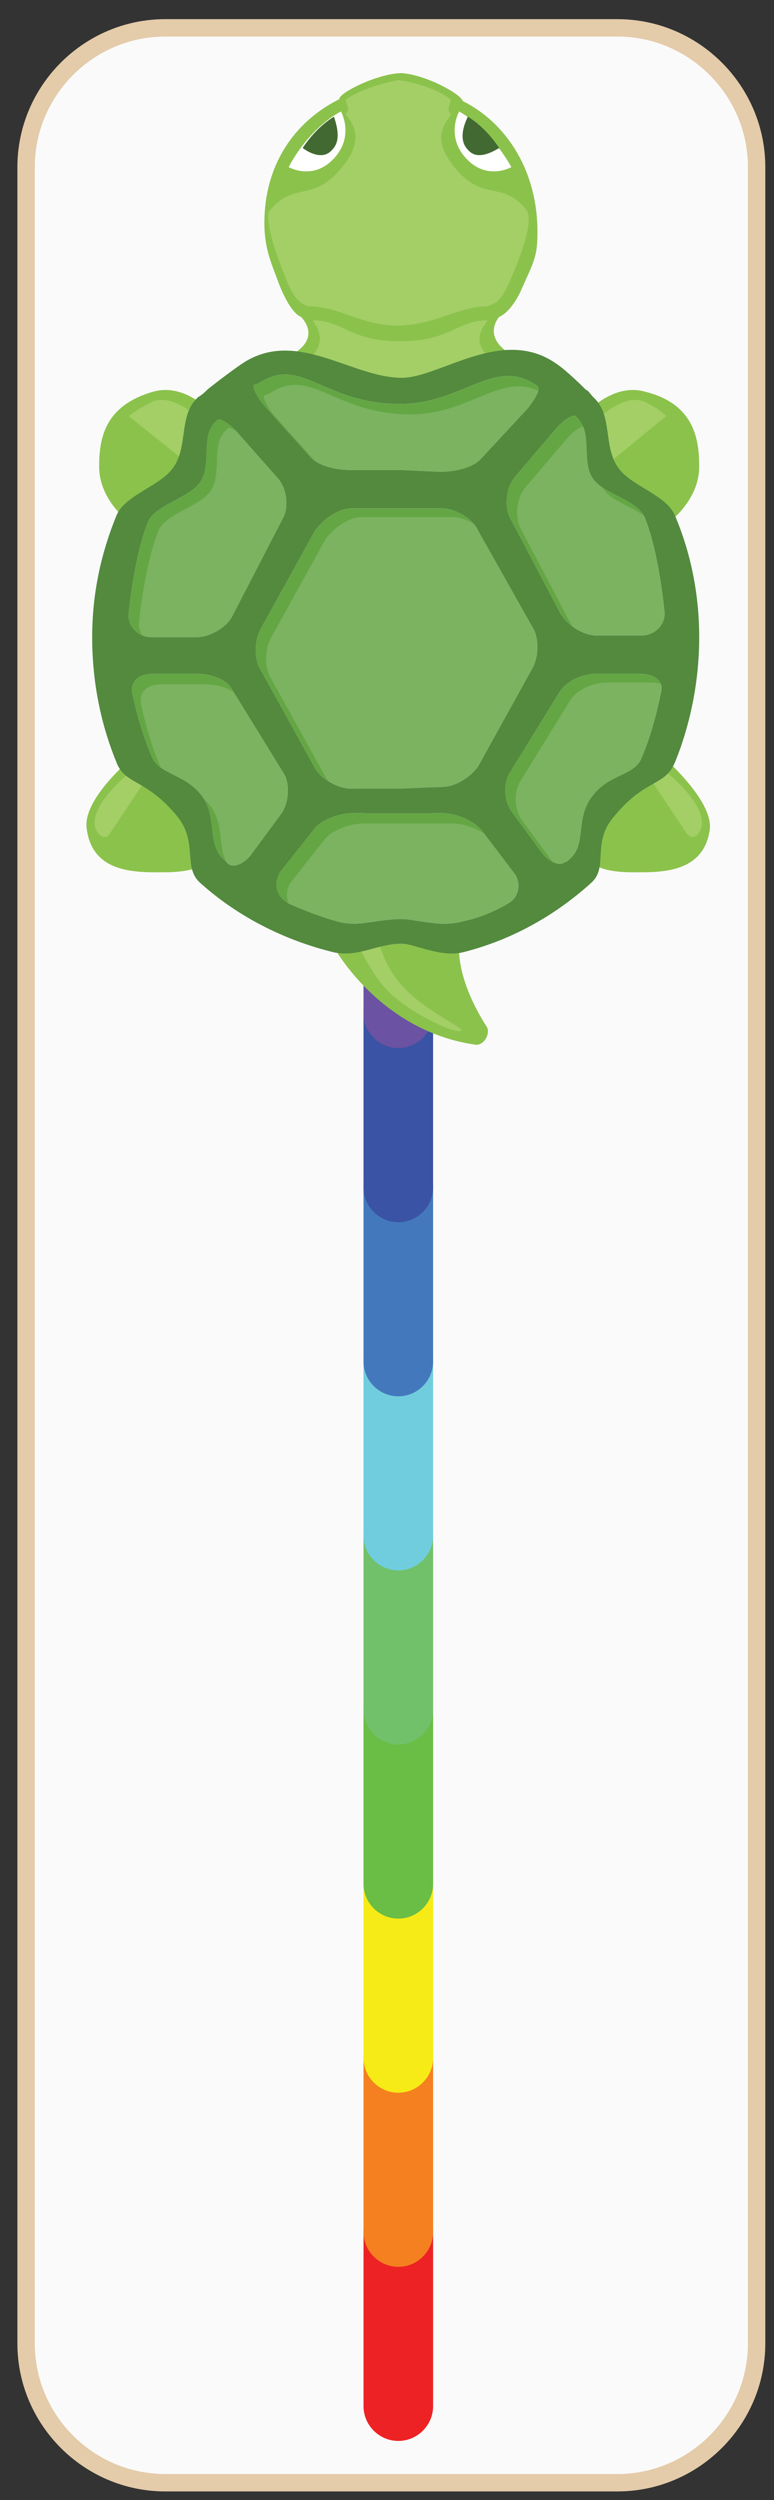 <?xml version="1.0" encoding="utf-8"?>
<!-- Generator: Adobe Illustrator 19.0.1, SVG Export Plug-In . SVG Version: 6.00 Build 0)  -->
<svg version="1.1" id="Layer_1" xmlns="http://www.w3.org/2000/svg" xmlns:xlink="http://www.w3.org/1999/xlink" x="0px" y="0px"
	 width="44.5px" height="143.6px" viewBox="-285.5 324.4 44.5 143.6" style="enable-background:new -285.5 324.4 44.5 143.6;"
	 xml:space="preserve">
<rect x="-285.5" y="324.4" width="44.5" height="143.6" fill="#333333" stroke="none"/>
<style type="text/css">
	.st0{fill:#FAFAFA;stroke:#E4CBA9;stroke-miterlimit:10;}
	.st1{fill:#ED2224;}
	.st2{fill:#F58020;}
	.st3{fill:#F6EB16;}
	.st4{fill:#6ABD45;}
	.st5{fill:#71C16B;}
	.st6{fill:#70CDDD;}
	.st7{fill:#4478BC;}
	.st8{fill:#3A53A4;}
	.st9{fill:#6B52A2;}
	.st10{fill:#B9539F;}
	.st11{fill:#8BC24C;}
	.st12{fill:#A3CF66;}
	.st13{fill:#64A644;}
	.st14{opacity:0.15;}
	.st15{fill:#FFFFFF;}
	.st16{fill:#538A3E;}
	.st17{fill:#426932;}
</style>
<g>
	<path class="st0" d="M-242,459c0,4.4-3.6,8-8,8h-26c-4.4,0-8-3.6-8-8V334c0-4.4,3.6-8,8-8h26c4.4,0,8,3.6,8,8V459z"/>
	<g>
		<path class="st1" d="M-262.6,464.6c-1.1,0-2-0.9-2-2v-10c0-1.1,0.9-2,2-2s2,0.9,2,2v10C-260.6,463.7-261.5,464.6-262.6,464.6z"/>
		<path class="st2" d="M-262.6,454.6c-1.1,0-2-0.9-2-2v-10c0-1.1,0.9-2,2-2s2,0.9,2,2v10C-260.6,453.7-261.5,454.6-262.6,454.6z"/>
		<path class="st3" d="M-262.6,444.6c-1.1,0-2-0.9-2-2v-10c0-1.1,0.9-2,2-2s2,0.9,2,2v10C-260.6,443.7-261.5,444.6-262.6,444.6z"/>
		<path class="st4" d="M-262.6,434.6c-1.1,0-2-0.9-2-2v-10c0-1.1,0.9-2,2-2s2,0.9,2,2v10C-260.6,433.7-261.5,434.6-262.6,434.6z"/>
		<path class="st5" d="M-262.6,424.6c-1.1,0-2-0.9-2-2v-10c0-1.1,0.9-2,2-2s2,0.9,2,2v10C-260.6,423.7-261.5,424.6-262.6,424.6z"/>
		<path class="st6" d="M-262.6,414.6c-1.1,0-2-0.9-2-2v-10c0-1.1,0.9-2,2-2s2,0.9,2,2v10C-260.6,413.7-261.5,414.6-262.6,414.6z"/>
		<path class="st7" d="M-262.6,404.6c-1.1,0-2-0.9-2-2v-10c0-1.1,0.9-2,2-2s2,0.9,2,2v10C-260.6,403.7-261.5,404.6-262.6,404.6z"/>
		<path class="st8" d="M-262.6,394.6c-1.1,0-2-0.9-2-2v-10c0-1.1,0.9-2,2-2s2,0.9,2,2v10C-260.6,393.7-261.5,394.6-262.6,394.6z"/>
		<path class="st9" d="M-262.6,384.6c-1.1,0-2-0.9-2-2v-10c0-1.1,0.9-2,2-2s2,0.9,2,2v10C-260.6,383.7-261.5,384.6-262.6,384.6z"/>
		<path class="st10" d="M-262.6,374.6c-1.1,0-2-0.9-2-2v-10c0-1.1,0.9-2,2-2s2,0.9,2,2v10C-260.6,373.7-261.5,374.6-262.6,374.6z"/>
	</g>
	<g id="Layer_3_2_">
		<g>
			<path class="st11" d="M-258.9,330.2C-258.9,330.2-258.9,330.2-258.9,330.2c2.6,1.3,4.3,4.1,4.3,7.5c0,1.5-0.2,1.7-1,3.5
				c0,0-0.5,1.1-1.2,1.4h0l0,0c0,0-1,1.1,0.6,2.1c1.2,0.8-3.9,2.5-6.1,2.7c-2.2-0.2-7.5-1.9-6.3-2.7c1.6-1,0.4-2.1,0.4-2.1l0,0
				c-0.7-0.3-1.3-2-1.3-2c-0.4-1.1-0.8-1.9-0.8-3.4c0-3.3,1.7-5.8,4.3-7.1c0,0,0,0,0,0c0-0.4,2.3-1.5,3.6-1.5
				C-261,328.7-259,329.8-258.9,330.2L-258.9,330.2z M-271.6,350.3c0,0-2.3-4.2-5.1-3.4c-2.8,0.8-3.1,2.7-3.1,4.3
				c0,2.3,2.4,3.7,2.4,3.7C-276,352.3-271.6,350.3-271.6,350.3z M-247.7,354.9c0,0,2.4-1.4,2.4-3.7c0-1.6-0.3-3.6-3.1-4.3
				c-2.8-0.8-5.1,3.4-5.1,3.4S-249.1,352.3-247.7,354.9z M-277.4,367.5c0,0-3.5,2.7-3.1,4.6c0.4,2.6,3.1,2.4,4.7,2.4
				c3.3-0.1,2.2-1.7,2.2-1.7S-275.8,370-277.4,367.5z M-251.6,372.8c0,0-1,1.6,2.2,1.7c1.6,0,4.3,0.2,4.7-2.4
				c0.3-1.8-3.1-4.6-3.1-4.6C-249.4,370-251.6,372.8-251.6,372.8z M-266.3,378.8c0,0,2.6,4.8,8.1,5.6c0.5,0.1,0.9-0.6,0.7-1
				c-1.8-2.8-1.6-4.6-1.6-4.6l-3.3-1.2L-266.3,378.8z"/>
			<path class="st12" d="M-267.7,342c-0.6-0.1-0.9-0.6-1.2-1.2c-1.2-2.9-1.3-4-1.1-4.3c1.5-1.8,2.6-0.3,4.4-2.8
				c1.3-1.8-0.2-2.7,0-2.8c0.3-0.2-0.1-0.7,0-0.8c1.2-0.8,3-1.1,3-1.1s1.8,0.2,3,1.1c0.1,0.1-0.3,0.6,0,0.8c0.2,0.2-1.3,1,0,2.8
				c1.8,2.5,2.9,0.9,4.4,2.8c0.2,0.4,0.2,1.4-1.1,4.3c-0.3,0.6-0.5,1-1.2,1.2c-1.7,0-3,1.1-5.2,1.1C-264.7,343.1-266,342-267.7,342z
				 M-262.5,346.7c2.2,0.1,6.3-0.8,5.2-1.7c-1.4-1.2,0-2.2-0.2-2.2c-1.7,0-2.1,1.2-5,1.2c-2.9,0-3.3-1.2-5-1.2
				c-0.2-0.1,1.1,1-0.2,2.2C-268.9,345.9-264.7,346.8-262.5,346.7z M-273.6,351.9c0.8-0.9,1.5-1.3,1.5-1.3s-2.8-4-4.7-3.1
				c-0.6,0.3-0.9,0.5-1.3,0.8L-273.6,351.9z M-247.2,348.3c-0.3-0.3-0.6-0.5-1.2-0.8c-1.8-0.9-4.7,3.1-4.7,3.1s0.7,0.5,1.5,1.3
				L-247.2,348.3z M-277,369c-0.7-0.8,0,0.4-0.6-0.6c0,0-3.2,2.4-2.3,3.8c0.1,0.1,0.4,0.5,0.7,0.1L-277,369z M-246,372.3
				c0.4,0.4,0.6,0,0.7-0.1c0.9-1.4-2.3-3.8-2.3-3.8c-0.6,0.9,0.1-0.2-0.6,0.6L-246,372.3z M-263.4,381.1c1,1.2,3.9,2.7,4.4,2.5
				c0.3-0.1-2-1.1-3.2-2.4c-1.4-1.4-1.6-3.1-1.6-3.1l-1.3,0.3C-265,378.4-264.3,380.1-263.4,381.1z"/>
			<g id="shell">
				<g>
					<path class="st13" d="M-262.4,369.7h-2.9c-0.8,0-1.8-0.6-2.1-1.2l-3.1-5.6c-0.4-0.6-0.4-1.7,0-2.4l3.1-5.6
						c0.4-0.6,1.3-1.3,2.1-1.3h2.9h2.3c0.8,0,1.8,0.6,2.1,1.3l3.1,5.5c0.4,0.6,0.4,1.7,0,2.4l-3.1,5.6c-0.4,0.6-1.3,1.2-2.1,1.2
						L-262.4,369.7"/>
					<path class="st13" d="M-262.4,351.4h-2.9c-0.8,0-1.9-0.2-2.4-0.8l-2.6-2.9c-0.5-0.6-0.7-1.1-0.6-1.2c0,0,0.1,0,0.3-0.1
						c2.4-1.6,3.7,1.2,8.1,1.2c3.6,0,5.4-2.7,7.8-1.1c0.2,0.1,0.1,0.1,0.1,0.1c0.2,0.1-0.1,0.7-0.6,1.3l-2.6,2.8
						c-0.5,0.6-1.6,0.8-2.4,0.8L-262.4,351.4L-262.4,351.4z"/>
					<path class="st13" d="M-262.4,377.2c-1.5,0-2.5,0.5-3.8,0.1c-1.4-0.4-2.7-1-2.7-1c-0.7-0.4-0.9-1.1-0.5-1.8l1.9-2.4
						c0.4-0.6,1.5-1,2.3-1h2.9h2.2c0.8,0,1.8,0.4,2.3,1l1.9,2.5c0.4,0.6,0.2,1.4-0.4,1.7c0,0-1.1,0.7-2.5,1
						C-260.2,377.7-261.6,377.2-262.4,377.2z"/>
					<path class="st13" d="M-253.6,349.1c0.5-0.6,1-0.9,1.2-0.8c0,0,0,0,0.1,0.1c0.9,0.9,0.2,2.5,0.9,3.5c0.6,0.9,2.6,1.2,3,2.3
						c0.8,2,1.1,5.3,1.1,5.3c0.1,0.7-0.5,1.4-1.3,1.4h-2.6c-0.8,0-1.7-0.6-2.1-1.3l-2.9-5.5c-0.3-0.7-0.2-1.7,0.3-2.3L-253.6,349.1z
						"/>
					<path class="st13" d="M-269.5,351.9c0.5,0.6,0.6,1.6,0.3,2.2l-2.9,5.6c-0.3,0.7-1.3,1.3-2.1,1.3h-2.6c-0.8,0-1.4-0.7-1.3-1.4
						c0,0,0.3-3.2,1.1-5.2c0.4-1,2.4-1.4,3-2.3c0.7-1,0-2.7,0.9-3.5c0.1-0.1,0.1-0.1,0.1-0.1c0.1-0.1,0.7,0.2,1.2,0.8L-269.5,351.9z
						"/>
					<path class="st13" d="M-269.2,368.8c0.4,0.6,0.3,1.7-0.1,2.3l-1.7,2.3c-0.4,0.6-1.1,0.9-1.4,0.6c0,0,0,0-0.3-0.3
						c-0.9-0.9-0.3-2.4-1.2-3.6c-1-1.3-2.5-1.2-2.9-2.3c-0.7-1.6-1.1-3.6-1.1-3.6c-0.1-0.7,0.4-1.1,1.2-1.1h2.5c0.8,0,1.8,0.3,2.1,1
						L-269.2,368.8z"/>
					<path class="st13" d="M-253.3,364.1c0.4-0.6,1.3-1,2.1-1h2.5c0.8,0,1.4,0.4,1.2,1.1c0,0-0.4,2.1-1.1,3.7
						c-0.4,1.1-1.9,0.9-2.9,2.3c-0.9,1.2-0.3,2.7-1.2,3.5c-0.3,0.3-0.3,0.2-0.3,0.2c-0.3,0.3-1,0-1.4-0.6l-1.7-2.3
						c-0.4-0.6-0.5-1.5-0.1-2.2L-253.3,364.1z"/>
				</g>
				<g class="st14">
					<path class="st15" d="M-261.8,370.2h-2.9c-0.8,0-1.8-0.6-2.1-1.2l-3.1-5.6c-0.4-0.6-0.4-1.7,0-2.4l3.1-5.6
						c0.4-0.6,1.3-1.3,2.1-1.3h2.9h2.3c0.8,0,1.8,0.6,2.1,1.3l3.1,5.5c0.4,0.6,0.4,1.7,0,2.4l-3.1,5.6c-0.4,0.6-1.3,1.2-2.1,1.2
						L-261.8,370.2"/>
					<path class="st15" d="M-261.8,352h-2.9c-0.8,0-1.9-0.2-2.4-0.8l-2.6-2.9c-0.5-0.6-0.7-1.1-0.6-1.2c0,0,0.1,0,0.3-0.1
						c2.4-1.6,3.7,1.2,8.1,1.2c3.6,0,5.4-2.7,7.8-1.1c0.2,0.1,0.1,0.1,0.1,0.1c0.2,0.1-0.1,0.7-0.6,1.3l-2.6,2.8
						c-0.5,0.6-1.6,0.8-2.4,0.8L-261.8,352L-261.8,352z"/>
					<path class="st15" d="M-261.8,377.8c-1.5,0-2.5,0.5-3.8,0.1c-1.4-0.4-2.7-1-2.7-1c-0.7-0.4-0.9-1.1-0.5-1.8l1.9-2.4
						c0.4-0.6,1.5-1,2.3-1h2.9h2.2c0.8,0,1.8,0.4,2.3,1l1.9,2.5c0.4,0.6,0.2,1.4-0.4,1.7c0,0-1.1,0.7-2.5,1
						C-259.6,378.3-261.1,377.8-261.8,377.8z"/>
					<path class="st15" d="M-253,349.7c0.5-0.6,1-0.9,1.2-0.8c0,0,0,0,0.1,0.1c0.9,0.9,0.2,2.5,0.9,3.5c0.6,0.9,2.6,1.2,3,2.3
						c0.8,2,1.1,5.3,1.1,5.3c0.1,0.7-0.5,1.4-1.3,1.4h-2.6c-0.8,0-1.7-0.6-2.1-1.3l-2.9-5.5c-0.3-0.7-0.2-1.7,0.3-2.3L-253,349.7z"
						/>
					<path class="st15" d="M-268.9,352.4c0.5,0.6,0.6,1.6,0.3,2.2l-2.9,5.6c-0.3,0.7-1.3,1.3-2.1,1.3h-2.6c-0.8,0-1.4-0.7-1.3-1.4
						c0,0,0.3-3.2,1.1-5.2c0.4-1,2.4-1.4,3-2.3c0.7-1,0-2.7,0.9-3.5c0.1-0.1,0.1-0.1,0.1-0.1c0.1-0.1,0.7,0.2,1.2,0.8L-268.9,352.4z
						"/>
					<path class="st15" d="M-268.7,369.4c0.4,0.6,0.3,1.7-0.1,2.3l-1.7,2.3c-0.4,0.6-1.1,0.9-1.4,0.6c0,0,0,0-0.3-0.3
						c-0.9-0.9-0.3-2.4-1.2-3.6c-1-1.3-2.5-1.2-2.9-2.3c-0.7-1.6-1.1-3.6-1.1-3.6c-0.1-0.7,0.4-1.1,1.2-1.1h2.5c0.8,0,1.8,0.3,2.1,1
						L-268.7,369.4z"/>
					<path class="st15" d="M-252.7,364.6c0.4-0.6,1.3-1,2.1-1h2.5c0.8,0,1.4,0.4,1.2,1.1c0,0-0.4,2.1-1.1,3.7
						c-0.4,1.1-1.9,0.9-2.9,2.3c-0.9,1.2-0.3,2.7-1.2,3.5c-0.3,0.3-0.3,0.2-0.3,0.2c-0.3,0.3-1,0-1.4-0.6l-1.7-2.3
						c-0.4-0.6-0.5-1.5-0.1-2.2L-252.7,364.6z"/>
				</g>
				<path class="st16" d="M-262.4,378.6c0.7,0,2.2,0.8,3.5,0.5c2.8-0.7,5.3-2.1,7.4-4c1-0.9,0-2.3,1.3-3.8c1.8-2.2,2.9-1.7,3.5-3.1
					c0.9-2.2,1.4-4.7,1.4-7.2c0-2.5-0.5-4.9-1.4-7c-0.5-1.2-2.6-1.7-3.3-2.8c-0.8-1.2-0.3-2.9-1.3-3.9c-0.1-0.1-0.1-0.1-0.1-0.1
					c-0.1-0.1-0.3-0.4-0.4-0.4c-0.1-0.1-1.1-1.1-1.7-1.5c-3.1-2.2-6.7,0.8-8.9,0.8c-2.9,0-6.1-2.9-9.2-0.8c-0.6,0.4-1.9,1.4-2,1.5
					c-0.1,0.1-0.3,0.3-0.5,0.4c0,0,0,0-0.1,0.1c-1,1-0.5,2.7-1.3,3.9c-0.7,1.1-2.8,1.6-3.3,2.8c-0.9,2.2-1.4,4.5-1.4,7
					c0,2.6,0.5,5,1.4,7.2c0.5,1.3,1.7,0.9,3.5,3.1c1.2,1.5,0.3,2.9,1.3,3.8c2.1,1.9,4.8,3.3,7.7,4
					C-264.9,379.4-263.8,378.6-262.4,378.6z M-262.4,369.7h-2.9c-0.8,0-1.8-0.6-2.1-1.2l-3.1-5.6c-0.4-0.6-0.4-1.7,0-2.4l3.1-5.6
					c0.4-0.6,1.3-1.3,2.1-1.3h2.9h2.3c0.8,0,1.8,0.6,2.1,1.3l3.1,5.5c0.4,0.6,0.4,1.7,0,2.4l-3.1,5.6c-0.4,0.6-1.3,1.2-2.1,1.2
					L-262.4,369.7 M-262.4,351.4h-2.9c-0.8,0-1.9-0.2-2.4-0.8l-2.6-2.9c-0.5-0.6-0.7-1.1-0.6-1.2c0,0,0.1,0,0.3-0.1
					c2.4-1.6,3.7,1.2,8.1,1.2c3.6,0,5.4-2.7,7.8-1.1c0.2,0.1,0.1,0.1,0.1,0.1c0.2,0.1-0.1,0.7-0.6,1.3l-2.6,2.8
					c-0.5,0.6-1.6,0.8-2.4,0.8L-262.4,351.4L-262.4,351.4z M-262.4,377.2c-1.5,0-2.5,0.5-3.8,0.1c-1.4-0.4-2.7-1-2.7-1
					c-0.7-0.4-0.9-1.1-0.5-1.8l1.9-2.4c0.4-0.6,1.5-1,2.3-1h2.9h2.2c0.8,0,1.8,0.4,2.3,1l1.9,2.5c0.4,0.6,0.2,1.4-0.4,1.7
					c0,0-1.1,0.7-2.5,1C-260.2,377.7-261.6,377.2-262.4,377.2z M-253.6,349.1c0.5-0.6,1-0.9,1.2-0.8c0,0,0,0,0.1,0.1
					c0.9,0.9,0.2,2.5,0.9,3.5c0.6,0.9,2.6,1.2,3,2.3c0.8,2,1.1,5.3,1.1,5.3c0.1,0.7-0.5,1.4-1.3,1.4h-2.6c-0.8,0-1.7-0.6-2.1-1.3
					l-2.9-5.5c-0.3-0.7-0.2-1.7,0.3-2.3L-253.6,349.1z M-269.5,351.9c0.5,0.6,0.6,1.6,0.3,2.2l-2.9,5.6c-0.3,0.7-1.3,1.3-2.1,1.3
					h-2.6c-0.8,0-1.4-0.7-1.3-1.4c0,0,0.3-3.2,1.1-5.2c0.4-1,2.4-1.4,3-2.3c0.7-1,0-2.7,0.9-3.5c0.1-0.1,0.1-0.1,0.1-0.1
					c0.1-0.1,0.7,0.2,1.2,0.8L-269.5,351.9z M-269.2,368.8c0.4,0.6,0.3,1.7-0.1,2.3l-1.7,2.3c-0.4,0.6-1.1,0.9-1.4,0.6
					c0,0,0,0-0.3-0.3c-0.9-0.9-0.3-2.4-1.2-3.6c-1-1.3-2.5-1.2-2.9-2.3c-0.7-1.6-1.1-3.6-1.1-3.6c-0.1-0.7,0.4-1.1,1.2-1.1h2.5
					c0.8,0,1.8,0.3,2.1,1L-269.2,368.8z M-253.3,364.1c0.4-0.6,1.3-1,2.1-1h2.5c0.8,0,1.4,0.4,1.2,1.1c0,0-0.4,2.1-1.1,3.7
					c-0.4,1.1-1.9,0.9-2.9,2.3c-0.9,1.2-0.3,2.7-1.2,3.5c-0.3,0.3-0.3,0.2-0.3,0.2c-0.3,0.3-1,0-1.4-0.6l-1.7-2.3
					c-0.4-0.6-0.5-1.5-0.1-2.2L-253.3,364.1z"/>
			</g>
			<g id="eyes">
				<path id="eye_6_" class="st15" d="M-259.1,330.8c0,0-0.8,1.4,0.4,2.7c1.2,1.3,2.6,0.5,2.6,0.5S-257.2,331.9-259.1,330.8z"/>
				<path id="eye_7_" class="st15" d="M-265.9,330.8c0,0,0.8,1.4-0.4,2.7c-1.2,1.3-2.6,0.5-2.6,0.5S-267.9,331.9-265.9,330.8z"/>
				<path class="st17" d="M-266.4,333c0.5-0.5,0.3-1.3,0.1-1.9c-0.8,0.5-1.4,1.2-1.8,1.8C-267.7,333.2-266.9,333.6-266.4,333z"/>
				<path class="st17" d="M-258.6,333c-0.5-0.5-0.3-1.3,0-1.9c0.8,0.5,1.4,1.2,1.8,1.8C-257.3,333.2-258.1,333.6-258.6,333z"/>
			</g>
		</g>
	</g>
</g>
</svg>

